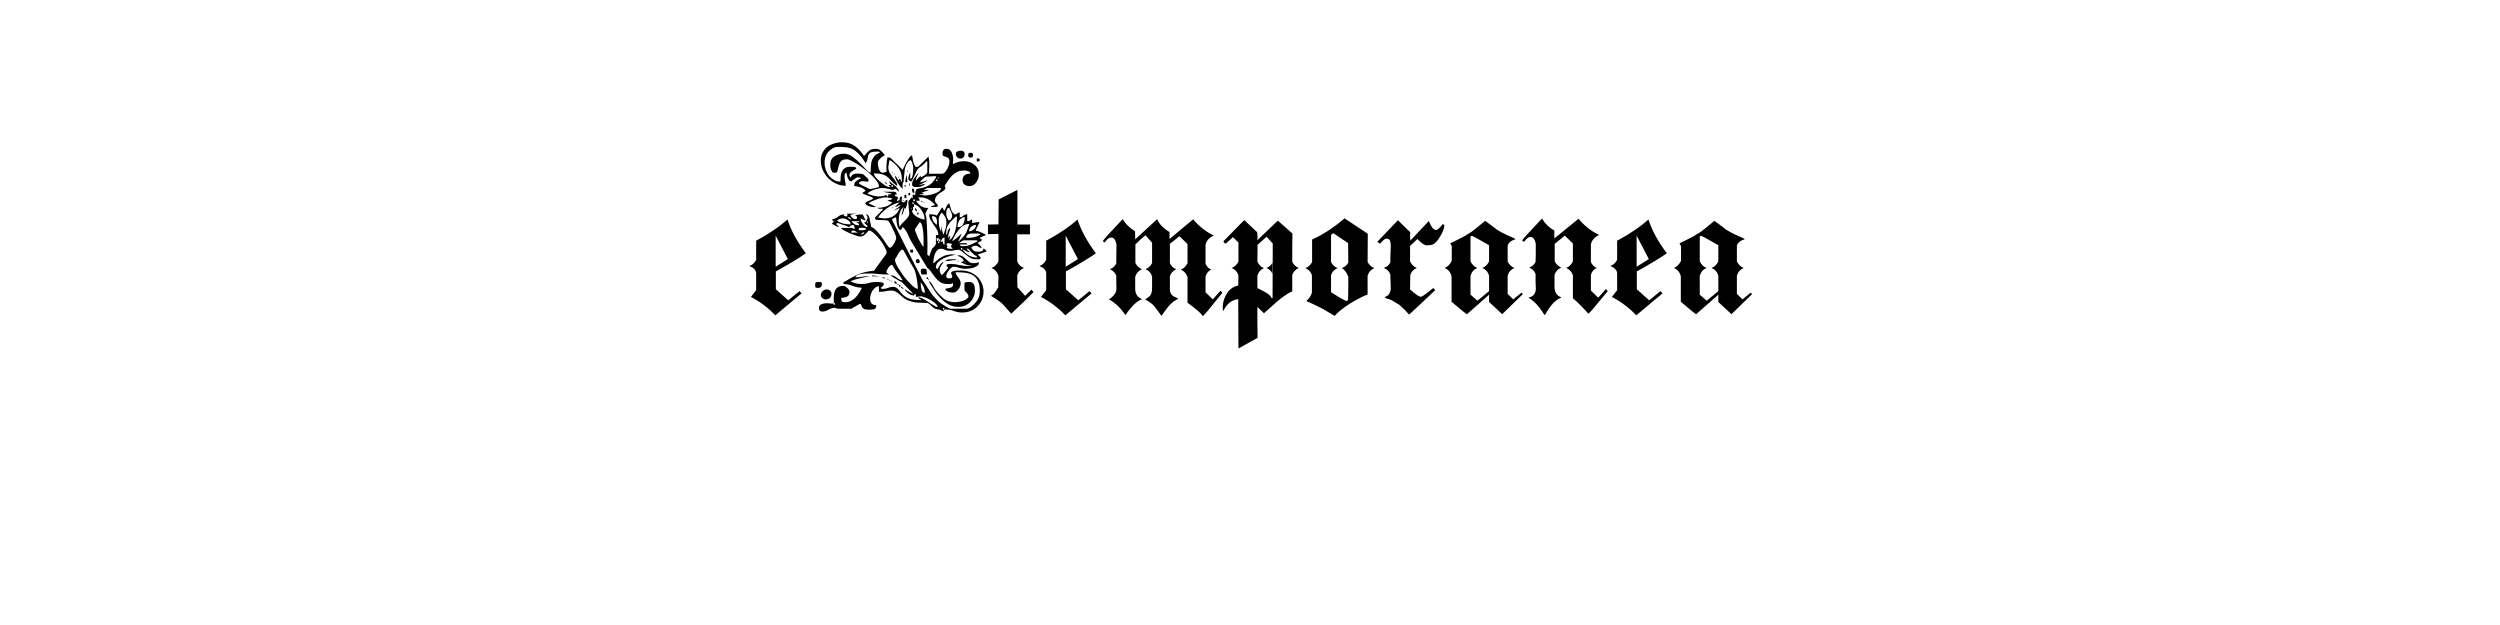 <?xml version="1.0" encoding="UTF-8" standalone="no"?>
<svg
   xmlns:dc="http://purl.org/dc/elements/1.1/"
   xmlns:cc="http://creativecommons.org/ns#"
   xmlns:rdf="http://www.w3.org/1999/02/22-rdf-syntax-ns#"
   xmlns:svg="http://www.w3.org/2000/svg"
   xmlns="http://www.w3.org/2000/svg"
   id="svg16"
   width="800px"
   version="1.1"
   height="200px">
  <defs
     id="defs4">
    <style
       id="style2"
       type="text/css"><![CDATA[    
     @font-face {font-family:Medici Text;
     src: url('/Users/francesco/Repos/write-logos/src/fonts/Medici_Text.ttf');}
     @font-face {font-family:Lime Blossom Caps;
     src: url('/Users/francesco/Repos/write-logos/src/fonts/LimeBlossomCaps.ttf');}
     ]]></style>
  </defs>
  <g
     id="g14"
     style="font-size:60px">
    <g
       style="text-anchor:middle"
       id="text12"
       aria-label="eXtemporanea">
      <path
         id="path22"
         style="font-family:'Medici Text'"
         d="m 252.115,82.9 -3.9,2.46 V 75.4 Z m -12.3,2.22 q 2.16,0.9 2.16,2.4 v 5.34 l -1.68,2.16 q 4.38,2.28 7.8,5.88 l 8.4,-7.02 -0.66,-0.72 -3.6,2.94 -3.96,-3.54 v -5.7 q 6.66,-3.72 9.6,-5.82 -4.2,-5.58 -5.88,-10.8 -2.1,1.86 -4.62,3.54 -2.46,1.68 -5.4,3.24 v 6.12 q -0.84,1.56 -2.16,1.98 z" />
      <path
         id="path24"
         style="font-family:'Lime Blossom Caps'"
         d="m 302.674,99.04 q 1.32,0 2.58,0.48 1.26,0.48 2.64,0.48 1.44,0 2.7,-0.48 1.26,-0.54 2.16,-1.44 0.9,-0.9 1.44,-2.1 0.54,-1.26 0.54,-2.7 0,-1.5 -0.6,-2.7 -0.54,-1.26 -1.56,-2.16 -0.96,-0.9 -2.28,-1.38 -1.26,-0.48 -2.7,-0.48 -0.18,0 -0.72,0 -0.48,0 -1.08,0.06 -0.54,0.06 -1.02,0.24 -0.42,0.18 -0.42,0.48 0,0.3 0.18,0.54 0.18,0.24 0.18,0.54 0,0.66 -0.78,0.66 -0.48,0 -0.84,-0.12 -0.3,-0.12 -0.3,-0.66 0,-0.36 0.24,-0.84 0.24,-0.54 0.6,-0.96 0.36,-0.48 0.72,-0.78 0.42,-0.36 0.72,-0.36 1.02,0 1.92,0.36 0.9,0.3 1.92,0.3 0.24,0 0.96,-0.06 0.72,-0.06 1.44,-0.24 0.78,-0.24 1.32,-0.6 0.6,-0.36 0.6,-0.96 0,0 -0.06,-0.12 0,-0.12 0,-0.18 -0.42,0.24 -0.78,0.3 -0.3,0.06 -0.78,0.06 -0.84,0 -1.44,-0.36 -0.54,-0.42 -1.02,-0.9 -0.48,-0.48 -1.02,-0.84 -0.54,-0.42 -1.32,-0.42 -0.12,0 -0.36,0.06 -0.18,0 -0.24,0 0.18,0.06 0.54,0.24 0.36,0.12 0.72,0.36 0.36,0.24 0.6,0.54 0.3,0.3 0.3,0.54 l -0.06,0.12 q -0.12,0.12 -0.48,0.24 -0.3,0.06 -0.42,0.06 0.84,0.48 1.74,0.84 0.96,0.3 1.92,0.36 -0.12,0.06 -0.6,0.06 -0.48,0 -0.6,0 -1.44,0 -2.82,-0.3 -1.38,-0.36 -2.76,-0.36 -0.42,0 -0.9,0.06 -0.42,0 -0.54,0.54 l 0.6,0.66 -1.8,2.1 q -0.24,0.3 -0.48,0 -0.24,-0.36 -0.36,-0.72 -0.12,-0.42 -0.12,-0.48 0,-0.84 0.36,-1.44 0.42,-0.66 0.9,-1.32 h -0.18 q -0.24,0 -0.54,0.36 -0.3,0.3 -0.54,0.72 -0.24,0.36 -0.42,0.72 -0.18,0.3 -0.18,0.36 h -0.12 -0.18 l -0.3,-0.3 v -0.18 q 0,-0.96 0.72,-1.68 0.78,-0.72 1.8,-1.2 1.08,-0.54 2.16,-0.78 1.08,-0.3 1.74,-0.42 -0.12,0 -0.54,0 -0.42,-0.06 -0.54,-0.06 -1.92,0 -3.24,0.72 -1.32,0.66 -2.7,2.04 h -0.24 q 0,-0.54 0.12,-1.32 0.12,-0.78 0.36,-1.5 0.3,-0.72 0.72,-1.2 0.48,-0.54 1.2,-0.54 0.78,0 1.32,0.36 0.6,0.3 1.44,0.3 0.24,0 0.66,0 0.42,-0.06 0.48,-0.06 0.06,0 0.3,-0.06 0.3,-0.06 0.6,-0.12 0.36,-0.06 0.6,-0.06 0.3,-0.06 0.36,-0.06 0.78,0.3 1.32,0.84 0.6,0.48 1.2,0.96 0.6,0.48 1.32,0.9 0.72,0.36 1.8,0.36 h 1.02 q 0.06,-0.06 0.18,-0.12 0.12,-0.12 0.12,-0.18 0.06,0 0.06,-0.18 0,0 0,-0.06 0,-0.06 -0.06,-0.06 -0.06,-0.12 -0.42,-0.42 -0.36,-0.36 -0.48,-0.48 l 2.76,-0.96 v -0.12 q 0,-0.3 -0.42,-0.54 -0.36,-0.3 -0.54,-0.3 0,0.78 -0.66,0.9 -0.6,0.12 -1.14,0.12 -0.72,0 -1.2,-0.3 -0.42,-0.36 -0.9,-0.96 0.36,-0.48 0.66,-0.54 0.36,-0.12 0.84,-0.12 0.54,0 0.84,0.36 0.36,0.3 0.84,0.3 h 0.18 q -0.12,-0.48 -0.54,-0.84 -0.42,-0.42 -0.72,-0.66 0.24,-0.36 0.72,-0.48 0.54,-0.12 0.54,-0.6 v -0.18 q -0.12,-0.06 -0.36,-0.12 -0.18,-0.12 -0.3,-0.18 0.12,-0.24 0.6,-0.42 0.48,-0.24 0.84,-0.36 0.36,-0.12 0.42,-0.12 v -0.3 q 0,-0.06 -0.72,-0.36 -0.66,-0.36 -1.14,-0.54 -0.12,-0.06 -0.6,-0.18 -0.48,-0.12 -0.6,-0.12 v -0.18 -0.12 q 0.06,-0.12 0.24,-0.48 0.18,-0.36 0.36,-0.72 0.18,-0.42 0.36,-0.78 0.18,-0.36 0.24,-0.48 h -0.3 q -0.54,0 -1.08,0.12 -0.48,0.12 -1.02,0.12 v -1.14 q -0.12,0.12 -0.6,0.36 -0.48,0.18 -0.6,0.24 -0.06,0 -0.18,0 -0.12,-0.06 -0.18,-0.06 v -2.16 q -0.72,0 -1.26,0.48 -0.48,0.48 -1.14,0.48 v -1.56 q -0.06,0 -0.18,0.06 -0.06,0 -0.12,0 -0.12,0.12 -0.6,0.36 -0.48,0.18 -0.6,0.3 -0.84,-0.48 -1.26,-1.62 -0.36,-1.14 -0.6,-2.04 -0.6,0.36 -0.9,1.08 -0.3,0.66 -0.6,1.32 -0.3,-0.12 -0.42,-0.54 -0.06,-0.42 -0.36,-0.42 -0.06,0 -0.12,0.06 0,0 0,0 l -1.56,2.46 q -0.48,-0.3 -1.2,-0.36 -0.72,-0.06 -1.26,-0.06 0,0.96 0.42,1.8 0.48,0.78 1.02,1.56 0.6,0.78 1.02,1.56 0.48,0.78 0.48,1.74 h -0.78 v 2.88 q 0,0.06 -0.24,0.42 -0.24,0.3 -0.36,0.48 -0.06,0.06 -0.36,0.3 -0.24,0.24 -0.24,0.3 -0.06,0.12 -0.24,0.48 -0.12,0.36 -0.3,0.78 -0.12,0.36 -0.24,0.72 -0.12,0.3 -0.12,0.48 l -0.66,-0.6 q 0.12,-2.94 0,-5.94 -0.06,-3.06 -0.3,-5.94 0,-0.12 -0.18,-0.6 -0.12,-0.48 -0.12,-0.6 0.06,-0.3 0.42,-0.96 0.36,-0.72 0.54,-0.9 -1.26,0.12 -2.34,-0.54 -1.02,-0.72 -1.62,-1.74 h 1.2 q -0.06,-0.24 -0.18,-0.54 -0.12,-0.36 -0.42,-0.54 h 0.72 q 1.44,0 2.64,0.66 1.26,0.66 2.1,1.8 -0.36,0.12 -0.78,0.24 -0.42,0.12 -0.72,0.36 h 2.1 q 0.06,0 0.18,-0.12 0.12,-0.12 0.12,-0.18 0,0 0,-0.06 0.06,-0.06 0.06,-0.12 l -0.06,-0.12 q -0.06,-0.12 -0.48,-0.6 -0.36,-0.48 -0.42,-0.6 v -0.18 q 0,-0.96 0.48,-1.5 0.48,-0.6 1.08,-0.96 0.6,-0.42 1.14,-0.72 0.54,-0.36 0.66,-0.9 0,-0.12 -0.12,-0.36 -0.06,-0.24 -0.18,-0.3 0.54,-0.84 1.08,-1.68 0.6,-0.9 1.32,-1.62 0.72,-0.72 1.56,-1.14 0.9,-0.48 2.1,-0.48 0.18,0 0.54,0 0.36,0 0.72,0.12 0.36,0.06 0.6,0.24 0.3,0.12 0.3,0.48 v 0.18 q -1.08,-0.06 -1.8,0.48 -0.66,0.54 -0.66,1.62 0,0.84 0.66,1.38 0.72,0.48 1.5,0.48 1.38,0 2.22,-1.2 0.84,-1.2 0.84,-2.46 0,-2.04 -1.44,-3.18 -1.38,-1.14 -3.3,-1.14 -1.02,0 -1.86,0.24 -0.84,0.18 -1.68,0.72 0.06,-0.54 0.06,-1.32 0.06,-0.84 -0.18,-1.62 -0.18,-0.84 -0.66,-1.38 -0.42,-0.6 -1.26,-0.6 -1.32,0 -1.32,1.44 0,0.72 0.36,0.9 0.36,0.12 0.72,0.24 0.42,0.12 0.78,0.42 0.36,0.24 0.36,1.14 0,0.42 -0.18,1.08 -0.18,0.66 -0.54,1.26 -0.3,0.6 -0.78,1.08 -0.42,0.42 -0.96,0.42 h -4.08 q 0,-0.84 0.06,-1.5 0.06,-0.72 0.06,-1.32 0,-0.66 -0.06,-1.26 -0.06,-0.66 -0.24,-1.44 -0.18,0.18 -0.6,0.66 -0.42,0.42 -0.96,0.9 -0.48,0.48 -0.9,0.9 -0.42,0.42 -0.6,0.6 -0.06,0.06 -0.3,0.18 -0.18,0.06 -0.3,0.12 h -0.18 -0.12 q -0.06,0 -0.18,-0.12 -0.12,-0.12 -0.12,-0.18 -0.48,-0.66 -0.66,-1.74 -0.18,-1.14 -0.3,-1.62 h -0.12 q -0.3,0 -0.78,0.66 -0.42,0.6 -0.9,1.38 -0.42,0.78 -0.78,1.56 -0.36,0.72 -0.42,0.96 -0.18,-0.18 -0.6,-0.54 -0.36,-0.42 -0.78,-0.84 -0.42,-0.42 -0.84,-0.78 -0.36,-0.42 -0.54,-0.54 -0.42,-0.42 -0.84,-0.84 -0.36,-0.42 -0.96,-0.42 h -0.36 q 0,0.18 -0.06,0.6 -0.06,0.36 -0.12,0.78 0,0.42 -0.06,0.84 -0.06,0.36 -0.06,0.54 0,0.24 0,0.9 0.06,0.66 0.06,0.9 -0.12,0 -0.78,0.24 -0.6,0.18 -0.78,0.06 -0.6,-0.24 -0.96,-1.32 -0.3,-1.08 -0.3,-1.68 0,-0.6 0.36,-1.02 0.36,-0.48 0.72,-0.78 0.42,-0.36 0.78,-0.54 0.36,-0.24 0.36,-0.24 0,-0.06 -0.06,-0.12 0,-0.06 0,-0.06 -0.72,-0.84 -1.26,-1.32 -0.54,-0.54 -1.62,-0.54 -1.32,0 -2.04,0.6 -0.72,0.54 -1.44,1.56 h -0.3 q -1.26,-1.92 -2.88,-3.06 -1.62,-1.2 -4.08,-1.2 -1.32,0 -2.58,0.42 -1.2,0.36 -2.16,1.08 -0.9,0.72 -1.5,1.86 -0.54,1.08 -0.54,2.52 0,1.62 0.66,3.06 0.66,1.44 1.74,2.58 1.08,1.08 2.52,1.74 1.44,0.66 3.06,0.66 0,-0.72 -0.18,-1.32 -0.18,-0.66 -0.18,-1.44 0,-0.36 0,-0.78 0.06,-0.48 0.6,-0.66 0.06,0.24 0.12,0.72 0.12,0.42 0.24,0.9 0.18,0.42 0.42,0.78 0.24,0.36 0.6,0.36 0.24,0 0.48,-0.18 0.3,-0.24 0.54,-0.42 0.3,-0.24 0.6,-0.42 0.3,-0.24 0.66,-0.24 0.18,0 0.48,0.06 0.36,0 0.42,0.3 -0.72,0.3 -1.44,0.84 -0.66,0.48 -0.66,1.44 v 0.12 q 0.84,0.12 1.92,0.42 1.08,0.3 1.74,1.14 -0.12,0.06 -0.48,0.3 -0.3,0.18 -0.42,0.3 -0.06,0 -0.06,0.06 0,0.06 0,0.06 0,0.18 0.06,0.18 0.18,0.06 0.6,0.24 0.42,0.18 0.9,0.36 0.48,0.18 0.9,0.36 0.42,0.18 0.6,0.24 0.06,0.06 0.18,0.18 0.12,0.06 0.12,0.12 -0.18,0.3 -0.6,0.48 -0.42,0.18 -0.84,0.36 -0.36,0.12 -0.72,0.3 -0.3,0.18 -0.3,0.54 0,0.24 0.36,0.48 0.36,0.18 0.78,0.36 0.48,0.12 0.96,0.24 0.48,0.06 0.66,0.06 0.12,0 0.3,0 0.24,-0.06 0.36,-0.06 l -2.46,-1.2 q 1.14,-0.72 2.76,-1.26 1.68,-0.6 3,-0.6 h 0.3 q 0.18,0.06 0.78,0.18 0.6,0.06 0.78,0.12 -0.12,0.42 -0.78,0.54 -0.66,0.06 -0.78,0.12 0.36,0.18 0.72,0.36 0.42,0.12 0.84,0.24 -0.3,0.48 -0.9,0.84 -0.6,0.36 -1.32,0.6 -0.72,0.18 -1.44,0.3 -0.72,0.06 -1.2,0.06 0.36,0.18 0.54,0.24 0.18,0.06 0.3,0.06 0.18,0 0.36,0 0.24,-0.06 0.6,-0.06 v 0.36 l -2.4,2.46 q -0.06,0 -0.06,0.06 0,0.06 0,0.06 0,0.54 0.54,0.66 0.6,0.06 1.32,0.06 0.78,0 1.5,0.06 0.72,0 0.96,0.3 0.6,0.78 0.96,1.62 0.42,0.84 0.84,1.74 0.36,0.84 0.48,1.14 0.18,0.3 0.18,1.02 0,0.24 -0.24,0.72 -0.18,0.48 -0.48,1.02 -0.3,0.48 -0.66,0.9 -0.36,0.36 -0.66,0.36 -0.24,0 -0.9,-0.96 -0.66,-1.02 -1.5,-2.22 -0.84,-1.2 -1.8,-2.22 -0.96,-1.08 -1.74,-1.26 0,-0.18 -0.12,-0.6 -0.06,-0.48 -0.18,-0.96 -0.06,-0.48 -0.18,-0.9 -0.06,-0.42 -0.12,-0.6 -0.12,-0.36 -0.36,-0.66 -0.18,-0.3 -0.54,-0.3 -0.24,0 -0.3,0.06 0.6,0.3 0.6,0.9 v 0.3 q -0.12,0.3 -0.36,0.78 -0.18,0.42 -0.24,0.42 h -0.42 q 0,0.18 0.12,0.3 0.06,0.12 0.42,0.48 0.42,0.36 0.48,0.42 0.06,0.06 -0.06,0.18 -0.06,0.12 -0.06,0.18 h -0.18 q -0.18,0 -0.54,-0.24 -0.3,-0.3 -0.6,-0.66 -0.3,-0.42 -0.54,-0.84 -0.18,-0.42 -0.18,-0.72 v -0.3 q 0.12,0.12 0.6,0.36 0.54,0.18 0.66,0.24 h 0.12 0.18 l -0.9,-1.8 q -0.06,-0.06 -0.24,-0.06 -0.18,0 -0.3,0 -0.54,0 -0.96,0.06 -0.42,0.06 -0.96,0.3 0.42,0.18 0.54,0.3 0.12,0.12 0.12,0.24 0,0.06 -0.12,0.24 -0.06,0.12 -0.06,0.36 -0.72,0 -1.14,-0.24 -0.36,-0.24 -0.84,-0.9 0,-0.12 0.12,-0.18 0.12,-0.12 0.18,-0.12 0.18,-0.12 0.9,-0.18 0.72,-0.12 0.9,-0.12 h -3.36 q 0.3,0 0.3,0.3 0,0.42 -0.12,0.54 -0.06,0.06 -0.24,0.06 -0.18,-0.06 -0.42,-0.12 -0.18,-0.12 -0.36,-0.12 0,-0.06 -0.06,-0.06 0,0 0,0 0.06,-0.06 0.12,-0.18 0.12,-0.12 0.18,-0.12 -0.06,0 -0.18,0 -0.06,-0.06 -0.12,-0.06 -0.9,0 -1.8,0.72 -0.84,0.66 -1.86,0.84 v 0.12 0.18 q 0.12,0.06 0.3,0.18 0.24,0.12 0.3,0.12 l -0.6,0.6 v 0.18 0.12 q 0.24,0.12 0.9,0.48 0.72,0.36 0.96,0.48 h 0.12 0.18 l -0.9,-0.96 q 0,-0.06 0.12,-0.12 0.12,-0.12 0.18,-0.18 h 0.12 0.18 q 0.12,0.06 0.48,0.18 0.42,0.12 0.84,0.3 0.42,0.12 0.78,0.24 0.42,0.12 0.6,0.18 0.06,0.06 0.3,0.18 0.24,0.12 0.36,0.18 h 0.12 0.18 q 0,-0.06 0.12,-0.18 0.12,-0.12 0.18,-0.18 0.12,-0.06 0.3,-0.18 0.24,-0.12 0.3,-0.12 0.36,0 0.48,0.12 0.12,0.06 0.12,0.24 0,0.12 0,0.3 0.06,0.18 0.3,0.3 0,0.06 -0.12,0.18 -0.12,0.12 -0.18,0.12 -0.12,0 -0.36,-0.12 -0.18,-0.12 -0.24,-0.18 h -3.66 q 0.24,0.36 1.08,0.84 0.84,0.42 1.86,0.9 1.02,0.42 1.92,0.72 0.9,0.3 1.2,0.3 0.96,0 1.56,-0.54 0.66,-0.6 1.2,-1.32 0,0 0.06,0 0.06,-0.06 0.12,-0.06 0.66,0 1.62,0.9 0.96,0.84 1.86,1.98 0.9,1.14 1.5,2.34 0.66,1.14 0.66,1.74 0,0.12 0,0.24 0,0.12 -0.06,0.18 l -3.96,5.46 q -2.7,0.24 -4.8,1.08 -2.04,0.84 -4.32,2.28 -0.36,0.24 -0.54,0.24 -0.12,-0.06 -0.12,0.36 0,0.06 0,0.18 0.06,0.06 0.06,0.12 1.56,0.06 2.88,0.6 1.32,0.54 2.94,0.6 -0.36,0.84 -0.9,1.68 -0.48,0.78 -1.14,1.44 -0.66,0.66 -1.44,1.08 -0.78,0.42 -1.74,0.42 -0.96,0 -1.2,-0.24 -0.18,-0.3 -0.18,-1.14 0.9,0 1.74,-0.36 0.9,-0.36 0.9,-1.5 0,-0.66 -0.72,-1.32 -0.66,-0.66 -1.26,-0.66 -1.32,0 -1.98,0.6 -0.6,0.54 -0.84,1.44 -0.24,0.84 -0.24,1.86 0.06,0.96 0.06,1.8 -0.36,0 -1.2,-0.06 -0.78,-0.12 -1.62,-0.06 -0.78,0.06 -1.38,0.42 -0.6,0.3 -0.6,1.14 0,1.08 1.08,1.08 0.96,0 1.86,-0.54 0.9,-0.54 1.92,-0.66 0.12,-0.06 0.6,0.12 0.54,0.18 0.66,0.18 h 2.1 2.16 q 0.24,-0.12 0.6,-0.36 0.42,-0.24 0.84,-0.48 0.48,-0.3 0.84,-0.48 0.42,-0.24 0.6,-0.24 0.18,0 0.24,0.3 0.06,0.3 0.24,0.66 0.18,0.3 0.6,0.6 0.48,0.3 1.5,0.3 0.96,0 1.74,-0.12 0.78,-0.18 0.78,-1.32 -0.96,0 -1.5,-0.54 -0.48,-0.6 -0.48,-1.56 0,-0.6 0.18,-1.26 0.24,-0.72 0.6,-1.32 0.42,-0.6 0.9,-0.96 0.54,-0.42 1.14,-0.42 v 1.8 q 1.02,0 1.98,-0.18 0.96,-0.24 1.98,-0.24 0.84,0 1.44,0.36 0.66,0.36 1.26,0.9 0.6,0.48 1.14,1.02 0.6,0.48 1.32,0.78 1.5,0.66 3.12,0.78 1.68,0.06 3.24,0.12 0.78,0.3 1.26,0.9 0.54,0.6 1.2,0.96 0.12,0.06 0.72,0.18 0.66,0.06 0.78,0.12 0.18,0.06 0.66,0.3 0.48,0.18 0.6,0.3 -0.12,-0.48 0.12,-0.54 0.3,-0.12 0.6,-0.12 z m -0.72,-0.54 q 0.24,0 0.24,0.3 0,0.3 -0.24,0.3 -0.24,0 -0.24,-0.3 0,-0.3 0.24,-0.3 z m -6.72,-8.82 -9.72,-19.2 q 0,0 -0.06,-0.06 0,-0.06 0,-0.12 l 0.06,-0.12 q 0.06,-0.12 0.42,-0.3 0.36,-0.24 0.48,-0.3 h 0.18 0.12 q 0.06,0.24 0.12,0.72 0.06,0.48 0.12,1.02 0.12,0.54 0.24,1.08 0.18,0.48 0.42,0.84 0.06,0.06 0.18,0.18 0.12,0.06 0.12,0.12 h 0.18 q 0.3,0 0.48,-0.36 0.18,-0.36 0.3,-0.54 0.48,0.36 0.84,0.96 0.42,0.54 0.72,1.2 0.3,0.6 0.54,1.26 0.3,0.66 0.6,1.14 0.3,0.48 1.02,1.68 0.72,1.2 1.56,2.58 0.84,1.38 1.56,2.58 0.72,1.2 1.02,1.68 0.84,0.6 1.38,1.5 0.6,0.84 1.26,1.68 0.66,0.78 1.5,1.38 0.84,0.6 2.22,0.6 0.48,0 0.9,0 0.48,0 0.96,-0.3 0,0.06 0,0.18 0.06,0.06 0.06,0.12 0,0.96 -0.9,1.2 -0.84,0.18 -1.56,0.3 v 0.18 q 0,0.3 0.24,0.48 0.3,0.18 0.66,0.36 0.42,0.12 0.78,0.18 0.42,0.06 0.6,0.06 1.08,0 1.8,-0.96 0.78,-0.96 0.78,-1.98 0,-0.6 -0.24,-1.08 -0.24,-0.48 -0.6,-0.9 -0.3,-0.48 -0.54,-0.84 -0.24,-0.42 -0.24,-0.78 1.68,0 3.12,0.18 1.44,0.18 2.46,0.84 1.02,0.6 1.56,1.8 0.6,1.14 0.6,3.06 0,1.86 -0.66,2.88 -0.6,1.02 -2.1,2.34 -0.18,0.12 -0.66,0.36 -0.48,0.24 -0.6,0.24 h -5.46 q -0.06,0 -0.54,-0.24 -0.42,-0.24 -0.66,-0.36 -1.68,-0.96 -2.7,-1.92 -1.02,-0.96 -1.8,-1.92 -0.72,-1.02 -1.44,-2.16 -0.66,-1.14 -1.68,-2.52 z m -1.38,5.46 h -0.12 q 0.18,0.3 0.54,0.54 0.42,0.24 0.66,0.36 h -0.78 q -1.26,0 -2.64,-0.3 -1.32,-0.36 -2.34,-1.2 -0.48,-0.36 -0.84,-0.84 -0.3,-0.48 -0.66,-0.9 -0.36,-0.42 -0.84,-0.72 -0.42,-0.3 -1.14,-0.3 -0.84,0 -1.56,0.36 -0.72,0.3 -1.56,0.3 -0.18,0 -0.42,0 -0.18,-0.06 -0.3,-0.36 0.42,-0.3 0.66,-0.54 0.3,-0.24 0.3,-0.66 0,-0.06 -0.06,-0.12 0,-0.12 0,-0.18 -0.66,-0.3 -1.2,-0.3 -0.54,-0.06 -1.2,-0.06 -1.26,0 -2.34,0.36 -1.08,0.3 -2.28,0.3 -2.1,0 -3.6,-0.9 1.62,-0.66 3.12,-0.96 1.5,-0.36 3.24,-0.6 h -1.2 q -0.84,0 -1.68,0.18 -0.84,0.12 -1.68,0.12 h -0.3 q 0.36,-0.54 0.96,-0.78 0.6,-0.24 1.32,-0.3 0.72,-0.12 1.44,-0.12 0.72,0 1.26,0 1.32,0 2.58,0.18 1.32,0.12 2.64,0.12 h 0.78 q -0.12,-0.06 -0.48,-0.24 -0.36,-0.24 -0.48,-0.36 V 87.1 q 0,-0.24 0.18,-0.66 0.18,-0.42 0.42,-0.78 0.24,-0.36 0.54,-0.6 0.3,-0.3 0.54,-0.3 h 0.18 q 0.72,1.38 1.62,2.52 0.96,1.08 1.74,2.4 h -0.18 q -0.48,0 -0.9,-0.24 -0.36,-0.24 -0.78,-0.54 -0.36,-0.3 -0.78,-0.54 -0.42,-0.24 -0.9,-0.24 h -0.42 q 0.18,0.12 0.6,0.42 0.42,0.24 0.9,0.54 0.48,0.24 0.9,0.54 0.42,0.24 0.6,0.36 0.12,0 0.3,0.12 0.24,0.12 0.36,0.18 l 3.6,3.66 h -0.12 -0.18 q -0.06,-0.06 -0.42,-0.24 -0.3,-0.18 -0.66,-0.36 -0.36,-0.24 -0.66,-0.42 -0.3,-0.18 -0.36,-0.24 h -0.18 -0.12 q 0.42,0.6 1.26,1.26 0.9,0.6 1.62,0.6 h 0.12 q 0.12,-0.12 0.18,-0.3 0.12,-0.24 0.18,-0.3 0.3,0.48 0.24,0.54 0,0.06 0,0.54 0.18,0 0.9,-0.12 0.72,-0.12 0.96,-0.06 0.54,0.12 1.32,0.42 0.78,0.3 1.56,0.78 0.84,0.42 1.44,1.02 0.66,0.54 0.84,1.14 h -0.3 q -0.3,0 -1.02,-0.48 -0.72,-0.48 -1.62,-1.02 -0.84,-0.6 -1.74,-1.08 -0.9,-0.48 -1.56,-0.48 z m 3.48,-5.04 q 0,0.06 0,0.12 0.06,0.06 0.06,0.06 0,0.06 0.12,0.3 0.12,0.18 0.18,0.3 0.72,1.2 1.62,2.52 0.9,1.26 1.98,2.34 1.14,1.08 2.46,1.8 1.32,0.66 2.88,0.66 2.28,0 3.78,-1.5 1.56,-1.56 1.56,-3.84 0,-1.2 -0.36,-1.92 -0.36,-0.72 -1.5,-0.72 -0.42,0 -0.9,0.06 -0.48,0 -0.6,0.6 v 1.08 q 0,0.72 0.06,0.96 0.12,0.24 0.3,0.42 0.18,0.18 0.42,0.42 0.24,0.18 0.48,0.78 0.18,0.54 -0.36,0.96 -0.48,0.42 -1.2,0.72 -0.72,0.24 -1.5,0.36 -0.72,0.12 -0.96,0.12 -2.28,0 -3.54,-0.9 -1.26,-0.9 -2.82,-2.82 -0.18,-0.18 -0.42,-0.6 -0.18,-0.42 -0.48,-0.84 -0.24,-0.48 -0.54,-0.9 -0.3,-0.42 -0.66,-0.66 z m -30.42,6.84 q 0.3,0 0.3,0.3 0,0.3 -0.3,0.3 -0.24,0 -0.24,-0.3 0,-0.3 0.24,-0.3 z m -4.26,-2.58 q 0,0.6 0.48,1.02 0.48,0.42 1.02,0.42 0.84,0 1.38,-0.42 0.54,-0.48 0.54,-1.38 0,-0.66 -0.48,-1.02 -0.48,-0.36 -1.08,-0.36 -0.66,0 -1.26,0.54 -0.6,0.54 -0.6,1.2 z m 31.98,-3.36 v -0.72 q 0.6,0.84 0.96,1.62 0.36,0.78 0.36,1.8 -0.42,0 -0.72,-0.3 -0.24,-0.3 -0.36,-0.72 -0.12,-0.48 -0.18,-0.9 -0.06,-0.48 -0.06,-0.78 z m -6.42,0.78 q 0.12,0.12 0.3,0.36 0.24,0.18 0.36,0.24 l 0.12,0.06 q 0.06,0 0.06,0 0.06,-0.06 0.12,-0.06 l -0.6,-0.6 h -0.18 z m -1.8,-8.52 v -0.3 q 0.06,-0.12 0.3,-0.48 0.24,-0.36 0.42,-0.72 0.24,-0.42 0.42,-0.78 0.24,-0.36 0.36,-0.48 0.12,-0.06 0.3,-0.3 0.24,-0.24 0.36,-0.3 h 0.12 0.18 l 0.3,0.3 q 0.18,0.36 0.66,1.2 0.48,0.78 0.96,1.74 0.54,0.9 1.02,1.74 0.48,0.78 0.66,1.14 0.36,0.6 0.54,1.5 0.24,0.84 0.36,1.8 0.18,0.9 0.24,1.74 0.06,0.84 0.12,1.32 h -0.18 q -0.6,0 -1.8,-1.14 -1.2,-1.14 -2.4,-2.64 -1.14,-1.56 -2.04,-3.06 -0.9,-1.56 -0.9,-2.28 z m -25.56,7.92 q 0,0.6 0.12,0.78 0.18,0.18 0.78,0.18 1.26,0 1.26,-1.26 0,-0.54 -0.36,-0.6 -0.3,-0.06 -0.72,-0.06 -0.66,0 -0.9,0.18 -0.18,0.12 -0.18,0.78 z m 27.06,0 q -0.24,0 -0.24,0.3 0,0.3 0.24,0.3 0.24,0 0.24,-0.3 0,-0.3 -0.24,-0.3 z m -0.9,-0.3 0.3,0.3 h 0.18 0.12 q 0,-0.06 -0.12,-0.18 -0.12,-0.12 -0.18,-0.12 h -0.12 z m -0.3,-0.6 q -0.24,0 -0.24,0.3 0,0.3 0.24,0.3 0.24,0 0.24,-0.3 0,-0.3 -0.24,-0.3 z m -0.3,-0.3 q -0.24,0 -0.24,0.3 0,0.3 0.24,0.3 0.24,0 0.24,-0.3 0,-0.3 -0.24,-0.3 z m -0.9,0 q 0.06,-0.12 -0.18,-0.12 -0.18,0 -0.12,0.12 0.06,0.12 0.12,0.12 0.12,0 0.18,-0.12 z m -0.6,-0.3 q 0,-0.12 -0.18,-0.12 -0.18,0 -0.12,0.12 0,0.12 0.12,0.12 0.12,0 0.18,-0.12 z m 12.18,-0.36 q -0.12,0 -0.12,0.18 0,0.18 0.12,0.18 0.12,-0.06 0.12,-0.18 0,-0.12 -0.12,-0.18 z m -12.78,0 q 0,-0.12 -0.18,-0.12 -0.18,0 -0.18,0.12 0.06,0.18 0.18,0.18 0.12,0 0.18,-0.18 z m -2.16,-0.6 q 0.42,0.36 0.9,0.36 0.06,0 0.18,0 0.12,-0.06 0.12,-0.06 -0.36,-0.3 -0.9,-0.3 z m 14.58,0 q -0.24,0 -0.24,0.3 0,0.3 0.24,0.3 0.3,0 0.3,-0.3 0,-0.3 -0.3,-0.3 z m -17.64,-0.6 v 0.3 h 2.46 z m 15.54,-1.2 q 0,0.18 0.12,0.54 0.12,0.36 0.18,0.36 h 1.68 q 0,-1.02 -0.12,-1.44 -0.06,-0.42 -1.02,-0.42 -0.48,0 -0.66,0.12 -0.18,0.12 -0.18,0.84 z m -1.56,-3.36 q 0,0.66 0.66,0.66 0.6,0 0.6,-0.48 0,-0.3 -0.18,-0.54 -0.12,-0.3 -0.42,-0.3 -0.66,0 -0.66,0.66 z m 15.84,0.3 q 0,0.12 -0.12,0.12 -0.12,0 -0.18,-0.12 0,-0.12 0.18,-0.12 0.18,0 0.12,0.12 z m -4.38,-0.9 q -0.54,0 -1.08,0.06 -0.54,0.06 -0.9,0.54 h 0.12 q 0.6,0 0.96,-0.06 0.36,-0.06 0.66,-0.12 0.3,-0.12 0.72,-0.12 0.42,-0.06 1.2,0 -0.3,-0.3 -0.84,-0.3 -0.48,0 -0.84,0 z m 2.28,0.6 q 0.06,-0.12 -0.18,-0.12 -0.18,0 -0.12,0.12 0.06,0.12 0.12,0.12 0.12,0 0.18,-0.12 z m 1.2,-3.66 h 0.18 0.12 q 0.24,0.12 0.9,0.48 0.72,0.3 0.96,0.42 V 80.68 80.5 q -0.12,-0.12 -0.48,-0.42 -0.36,-0.36 -0.48,-0.48 h 0.66 q 0.18,0.24 0.84,0.96 0.72,0.66 0.96,0.9 0.3,0.3 0.6,0.36 0.36,0.06 0.36,0.6 -1.38,0 -2.58,-0.66 -1.2,-0.72 -2.04,-1.86 z m -16.74,0 v 0.9 h 0.9 v -0.9 z m 11.58,-0.6 q 0.06,0 0.12,-0.12 0.12,-0.12 0.18,-0.18 V 78.88 78.7 q -0.06,-0.12 -0.18,-0.3 -0.06,-0.24 -0.12,-0.3 0.06,-0.12 0.24,-0.18 0.24,-0.12 0.36,-0.12 0.12,0 0.6,0.12 0.48,0.06 0.6,0.18 -0.06,0.06 -0.18,0.3 -0.06,0.18 -0.12,0.3 V 78.88 79 q 0.06,0.12 0.3,0.36 0.24,0.18 0.3,0.24 h -0.42 q -0.48,0 -0.84,0 -0.3,-0.06 -0.84,-0.3 z m 4.86,0 q 0.24,0 0.24,0.3 0,0.3 -0.24,0.3 -0.24,0 -0.24,-0.3 0,-0.3 0.24,-0.3 z m -14.88,-6.06 1.5,-2.16 q 0.48,0.18 0.72,1.08 0.24,0.9 0.36,1.98 0.12,1.02 0.12,2.04 0,1.02 0,1.44 V 79 l -0.3,-0.3 q -0.12,-0.24 -0.48,-0.78 -0.36,-0.6 -0.42,-0.72 -0.18,-0.36 -0.48,-0.9 -0.24,-0.6 -0.48,-1.14 -0.18,-0.54 -0.36,-0.9 -0.18,-0.42 -0.18,-0.42 z m 14.28,4.98 h 2.4 l -0.3,-0.42 h -2.4 l 1.5,-0.9 h 4.26 l 0.3,0.3 q -0.66,0.3 -1.2,0.6 -0.48,0.24 -1.02,0.48 -0.48,0.18 -1.08,0.36 -0.54,0.12 -1.32,0.12 -0.18,0 -0.54,0 -0.3,-0.06 -0.3,-0.06 z m -5.46,-1.02 -0.66,0.3 q 0.12,-0.42 0.42,-0.96 0.3,-0.54 0.84,-0.54 v 2.28 q -0.36,0 -0.48,-0.48 -0.12,-0.48 -0.12,-0.6 z m -1.26,0 q 0.24,0 0.24,0.3 0,0.3 -0.24,0.3 -0.24,0 -0.24,-0.3 0,-0.3 0.24,-0.3 z m -0.66,-0.96 h 0.72 q 0,0.06 0,0.18 0,0.12 -0.06,0.12 0,0.12 -0.12,0.36 -0.12,0.18 -0.18,0.3 -0.3,-0.12 -0.36,-0.42 0,-0.3 0,-0.54 z m 10.26,-4.56 h 0.18 q -0.18,0.72 -0.66,1.92 -0.42,1.14 -0.9,1.74 -0.18,0.18 -0.48,0.54 -0.24,0.3 -0.54,0.6 -0.3,0.3 -0.54,0.54 -0.18,0.18 -0.24,0.18 h -0.3 q 0.12,-0.06 0.3,-0.36 0.18,-0.36 0.36,-0.72 0.18,-0.42 0.3,-0.78 0.18,-0.42 0.24,-0.6 -0.48,0.48 -1.38,1.26 -0.9,0.78 -1.68,1.2 0.36,-0.72 0.84,-1.68 0.48,-0.96 1.14,-1.8 0.66,-0.84 1.5,-1.44 0.84,-0.6 1.86,-0.6 z m -9.3,4.86 q 0.24,0 0.24,0.36 0,0.3 -0.24,0.3 -0.24,0 -0.24,-0.3 0,-0.36 0.24,-0.36 z m 3.36,-1.02 v -0.18 l -0.6,0.9 v -0.42 -0.48 q 0,-0.06 0.06,-0.36 0.12,-0.3 0.24,-0.66 0.12,-0.36 0.18,-0.66 0.12,-0.36 0.12,-0.42 v -0.18 -0.12 q -0.6,0.3 -0.78,1.08 -0.12,0.78 -0.42,1.32 0,-0.12 -0.06,-0.54 0,-0.42 0,-0.54 0,-0.9 0.3,-1.68 0.36,-0.78 0.96,-1.5 0.18,-0.18 0.48,-0.48 0.3,-0.36 0.6,-0.6 0.3,-0.3 0.54,-0.48 0.24,-0.24 0.24,-0.24 h 0.3 q 0,0.9 -0.06,1.98 -0.06,1.02 -0.36,2.1 -0.24,1.08 -0.72,2.04 -0.48,0.9 -1.32,1.5 0.06,-0.12 0.18,-0.6 0.12,-0.54 0.12,-0.66 z m 7.8,-0.78 q 0.3,0 0.96,0 0.66,-0.06 0.96,0.3 -1.14,0.66 -2.22,0.9 -1.02,0.18 -2.34,0.18 0,-0.6 0.24,-0.84 0.24,-0.3 0.6,-0.42 0.42,-0.12 0.84,-0.12 0.48,0 0.96,0 z m -35.34,-0.42 q 0,0.36 -0.3,0.54 -0.3,0.18 -0.6,0.18 h -0.18 q 0.24,-0.3 0.48,-0.48 0.24,-0.24 0.6,-0.24 z m 24.66,-2.34 v 2.16 q -0.48,-0.84 -0.66,-1.8 -0.12,-0.96 -0.12,-1.86 0,-1.44 0.96,-2.46 0.72,0.66 1.08,1.38 0.42,0.72 0.42,1.74 0,1.02 -0.24,1.86 -0.24,0.84 -0.66,2.04 -0.06,-0.06 -0.18,-0.24 -0.12,-0.24 -0.12,-0.36 -0.06,-0.12 -0.12,-0.48 -0.06,-0.36 -0.18,-0.72 -0.06,-0.42 -0.12,-0.72 -0.06,-0.36 -0.06,-0.54 z m -28.14,1.8 q 0.48,0 0.84,0.3 0.36,0.3 0.96,0.36 h -2.46 q 0,-0.66 0.66,-0.66 z m 39.3,-1.8 q 0,0.84 -0.78,1.44 -0.72,0.6 -1.44,0.6 0,-0.9 0.66,-1.44 0.72,-0.6 1.56,-0.6 z m -36.6,0.9 q 0.48,0 0.78,0.06 0.3,0 0.78,0.3 -0.42,0.42 -1.38,0.42 -0.9,0 -1.14,0 0,-0.54 0.24,-0.66 0.3,-0.12 0.72,-0.12 z m 11.88,-2.76 q 0,-1.02 0.36,-2.1 0.36,-1.14 1.2,-1.8 -0.06,0.12 -0.18,0.48 -0.06,0.36 -0.18,0.78 -0.06,0.36 -0.18,0.72 -0.06,0.3 -0.06,0.48 -0.06,0 -0.06,0.06 0,0.06 0,0.06 0,0.12 0.06,0.18 0.3,-0.48 0.54,-1.26 0.24,-0.84 0.36,-1.2 l 0.3,0.3 q 0.6,-1.38 0.6,-2.88 -0.48,0 -0.66,0.42 -0.18,0.36 -0.72,0.36 -0.3,0 -0.42,-0.24 -0.06,-0.3 -0.06,-0.6 0.06,-0.3 0.12,-0.6 0.06,-0.3 0.06,-0.36 -0.6,0 -0.72,0.24 -0.12,0.18 -0.12,0.9 -0.18,0 -0.24,0.06 -0.06,0 -0.3,0.12 -0.18,0.12 -0.3,0.18 v -0.18 -0.12 q 0.06,-0.12 0.18,-0.36 0.12,-0.24 0.12,-0.3 v -0.12 q 0,-0.36 -0.3,-0.42 -0.3,-0.12 -0.6,-0.12 v -0.54 h 0.54 q 0,-0.3 -0.18,-0.6 -0.18,-0.3 -0.66,-0.3 h -3.66 q 0.06,0 0.42,0.06 0.42,0.06 0.84,0.18 0.48,0.06 0.9,0.18 0.42,0.06 0.6,0.18 0.06,0.06 0.06,0.12 0.06,0.06 0.06,0.06 -1.14,0 -1.98,0.36 -0.84,0.36 -1.98,0.36 -0.84,0 -1.92,-0.24 -1.02,-0.3 -1.86,-0.66 0.24,-0.36 0.78,-0.66 0.6,-0.36 1.32,-0.6 0.72,-0.24 1.38,-0.36 0.66,-0.18 1.08,-0.18 1.2,0 1.74,0.18 0.6,0.18 1.62,0.42 h 0.12 0.18 q 0.06,-0.06 0.3,-0.18 0.24,-0.12 0.3,-0.12 0.3,0 0.66,0.36 0.42,0.36 0.54,0.54 v -0.18 q 0,-0.48 -0.42,-0.96 -0.36,-0.48 -0.84,-0.84 -0.48,-0.42 -1.02,-0.78 -0.48,-0.36 -0.72,-0.6 0,0 -0.06,0.06 0,0.06 0,0.12 l 0.06,0.12 q 0.06,0.12 0.24,0.48 0.24,0.3 0.36,0.42 h -0.9 l 0.6,0.66 h -0.3 q -0.48,0 -1.32,-0.48 -0.78,-0.54 -1.62,-1.2 -0.84,-0.72 -1.44,-1.44 -0.6,-0.78 -0.6,-1.26 1.74,0 2.64,0.3 0.96,0.24 1.62,0.78 0.66,0.48 1.26,1.26 0.66,0.72 1.86,1.68 0,0 0,-0.12 0.06,-0.12 0.06,-0.18 0,-0.6 -0.48,-1.2 -0.42,-0.66 -0.96,-1.32 -0.48,-0.66 -0.96,-1.44 -0.42,-0.78 -0.42,-1.8 0,-0.06 0,-0.18 0,-0.12 0.06,-0.12 0,-0.24 0.12,-0.9 0.12,-0.72 0.18,-0.9 0,-0.06 0.06,-0.06 0.06,0 0.06,0 0.18,0 0.18,0.06 1.62,1.02 2.64,2.46 1.02,1.44 1.02,3.42 v 1.08 l -0.66,-1.2 -0.3,0.6 q -0.42,-0.3 -0.6,-0.72 -0.18,-0.48 -0.6,-0.78 v 0.12 q 0,0.36 0.24,0.96 0.24,0.6 0.6,1.2 0.36,0.6 0.78,1.14 0.48,0.54 0.84,0.84 -0.06,-0.24 -0.06,-0.9 0,-0.72 0.06,-0.96 0,-0.06 0.06,-0.18 0.12,-0.12 0.24,-0.12 0,-0.18 0,-0.72 0.06,-0.54 0.12,-1.08 0.06,-0.6 0.12,-1.14 0.06,-0.54 0.06,-0.72 0,-0.3 0.12,-0.84 0.18,-0.6 0.42,-1.14 0.3,-0.54 0.66,-0.96 0.36,-0.42 0.78,-0.42 0,0 0.06,0 0.06,0 0.06,0.06 0.42,0.96 0.54,1.5 0.12,0.48 0.12,1.32 0,0.24 -0.06,0.78 0,0.48 -0.12,1.02 -0.06,0.48 -0.24,0.9 -0.18,0.36 -0.54,0.36 v -1.98 q -0.3,0.36 -0.48,1.14 -0.18,0.72 -0.12,1.02 0,0.06 0.24,0.3 0.24,0.18 0.36,0.3 0,0 0.06,0.06 0.06,0 0.12,0 0.24,0 0.54,-0.54 0.3,-0.54 0.6,-1.26 0.3,-0.72 0.66,-1.44 0.36,-0.72 0.78,-1.08 0.06,-0.06 0.42,-0.3 0.42,-0.24 0.48,-0.3 0.18,-0.18 0.78,-0.72 0.6,-0.6 0.72,-0.78 h 0.3 v 3.6 q 0,0.06 -0.24,0.3 -0.24,0.24 -0.36,0.36 -0.12,0.12 -0.72,0.48 -0.6,0.3 -0.78,0.42 v -0.6 l -1.5,1.5 q -0.06,-0.06 -0.06,-0.3 0,-0.06 0,-0.18 0,-0.12 0.06,-0.12 0.06,-0.24 0.42,-0.9 0.36,-0.72 0.48,-0.96 -0.66,0.6 -1.44,1.74 -0.72,1.08 -0.72,1.92 0,0.66 0.42,0.84 0.48,0.12 0.96,0.12 0.84,0 1.44,-0.18 0.6,-0.18 1.44,-0.78 h -0.3 -0.3 q -0.12,0.06 -0.6,0.18 -0.48,0.12 -0.6,0.12 h -0.18 -0.12 q 0.12,-0.06 0.48,-0.18 0.36,-0.18 0.72,-0.36 0.36,-0.24 0.72,-0.42 0.36,-0.18 0.48,-0.24 0.06,0 0.18,-0.12 0.12,-0.12 0.12,-0.18 -0.24,0.12 -1.08,0.36 -0.78,0.18 -1.02,0.24 h -0.18 -0.12 q 0.12,-0.18 0.72,-0.78 0.6,-0.6 0.78,-0.72 0.12,-0.12 0.3,-0.18 0.24,-0.12 0.3,-0.12 0.18,0 0.6,0 0.48,-0.06 0.96,-0.06 0.54,-0.06 0.96,-0.06 0.42,0 0.6,0 0,0 0,0.18 0,0.18 -0.06,0.24 -0.6,1.08 -1.2,1.68 -0.6,0.6 -1.32,0.96 -0.66,0.36 -1.56,0.6 -0.84,0.18 -1.98,0.42 -0.18,0.06 -0.3,0.36 -0.12,0.24 -0.18,0.6 0,0.3 -0.06,0.66 0,0.3 -0.06,0.48 -0.06,-0.06 -0.18,-0.12 -0.06,-0.12 -0.18,-0.18 -0.12,-0.06 -0.3,0.06 -0.12,0.06 -0.12,0.06 v 1.08 l -0.48,-0.3 q -0.12,0.54 -0.54,0.84 -0.36,0.24 -0.36,0.78 v 0.54 q 0,0.12 0.06,0.54 0.06,0.36 0.06,0.84 0.06,0.42 0.12,0.84 0.06,0.42 0.06,0.48 v 0.18 q 0,0.72 -0.42,1.26 -0.36,0.54 -0.9,1.08 -0.48,0.48 -1.02,0.96 -0.48,0.48 -0.72,1.14 -0.24,-0.78 -0.3,-1.26 0,-0.54 0,-1.26 z m 21.12,-0.66 q 0,1.2 -0.48,2.22 -0.42,1.02 -1.86,1.02 0,-0.48 0.12,-1.02 0.18,-0.6 0.42,-1.08 0.3,-0.48 0.72,-0.78 0.48,-0.36 1.08,-0.36 z m -36.3,1.32 h 2.4 l 0.3,0.3 h -1.2 q 0.3,0.12 0.66,0.36 0.36,0.24 0.36,0.66 -0.9,0 -1.44,-0.3 -0.48,-0.3 -1.08,-1.02 z m 25.8,-1.62 q 1.02,0 1.32,0.54 0.3,0.54 0.3,1.38 0,0.12 -0.06,0.48 0,0.3 0,0.42 -0.66,-0.48 -1.14,-1.2 -0.42,-0.78 -0.42,-1.62 z m -30.36,1.32 q 0.42,-0.24 0.84,-0.42 0.48,-0.18 0.96,-0.18 0.72,0 1.62,0.54 0.9,0.54 0.9,1.38 -0.42,0 -1.08,-0.06 -0.6,-0.06 -1.26,-0.18 -0.6,-0.18 -1.2,-0.42 -0.54,-0.24 -0.78,-0.66 z m 9.72,0.3 q 0.12,0.12 0.12,0.36 0,0.18 -0.12,0.24 -0.12,0.12 -0.12,-0.24 0,-0.42 0.12,-0.36 z m 25.2,-2.7 q 0,-0.36 0.18,-0.96 0.18,-0.6 0.66,-0.6 h 0.12 q 0.12,0.24 0.48,1.08 0.36,0.78 0.42,1.08 0,0 0,0.12 0.06,0.06 0.06,0.18 0,0.36 -0.3,0.96 -0.3,0.54 -0.78,0.54 h -0.18 q -0.36,-0.84 -0.54,-1.26 -0.12,-0.48 -0.12,-1.14 z m -31.62,1.5 q 0.06,0 0.18,0 0.12,-0.06 0.18,-0.06 0.54,0 0.9,0.66 h -0.18 -0.12 q -0.12,-0.06 -0.48,-0.24 -0.36,-0.24 -0.48,-0.36 z m 20.7,-2.16 v -0.3 l 0.3,0.3 v -1.2 h 0.3 v -0.9 q 1.5,0.48 2.46,1.98 0.96,1.44 0.96,2.94 -0.48,0 -1.14,-0.24 -0.66,-0.24 -1.32,-0.6 -0.66,-0.42 -1.14,-0.9 -0.42,-0.54 -0.42,-1.08 z m -10.92,2.16 q 1.26,-1.8 3.06,-3.06 1.8,-1.26 3.9,-1.8 l -1.5,1.5 h 0.18 0.12 l 1.2,-0.6 h 0.18 0.12 q -0.48,0.6 -1.08,0.96 -0.54,0.3 -1.02,0.84 l 1.8,-0.9 q -0.48,1.56 -1.8,2.46 -1.26,0.9 -3,0.9 h -0.36 q -0.18,-0.06 -0.9,-0.12 -0.72,-0.12 -0.9,-0.18 z m 12.78,-1.56 q -0.24,0 -0.24,0.36 0,0.3 0.24,0.3 0.24,0 0.24,-0.3 0,-0.36 -0.24,-0.36 z m -0.96,-1.32 q 0,0.3 0.18,0.6 0.18,0.3 0.48,0.42 V 67.6 q 0,-0.3 -0.18,-0.6 -0.18,-0.3 -0.42,-0.48 -0.06,0 -0.06,0.18 z m -1.2,-0.18 q 0.12,0.06 0.12,0.18 0,0.06 -0.12,0.12 -0.12,0.06 -0.12,-0.12 0,-0.24 0.12,-0.18 z m -5.76,0 q 0.06,-0.12 -0.18,-0.12 -0.18,0 -0.12,0.12 0.06,0.12 0.12,0.12 0.12,0 0.18,-0.12 z m 6.36,-1.8 q 0.24,0 0.24,0.3 0,0.3 -0.24,0.3 -0.24,0 -0.24,-0.3 0,-0.3 0.24,-0.3 z m 3.66,0 q 0.06,-0.12 -0.18,-0.12 -0.18,0 -0.12,0.12 0.06,0.12 0.12,0.12 0.12,0 0.18,-0.12 z m -0.6,-0.3 q 0.12,-0.12 -0.3,-0.12 -0.42,0 -0.3,0.12 0.06,0.12 0.3,0.12 0.24,0 0.3,-0.12 z m -6.06,-0.3 q 0,-0.18 -0.18,-0.18 -0.18,0 -0.12,0.18 0,0.12 0.12,0.12 0.12,0 0.18,-0.12 z m 3.3,-0.36 q 0.3,0 0.3,0.36 0,0.3 -0.3,0.3 -0.24,0 -0.24,-0.3 0,-0.36 0.24,-0.36 z m -3.06,-0.9 q 0,0.24 0,0.42 0.06,0.12 0.36,0.18 0.3,-0.06 0.3,-0.6 0,-0.48 -0.3,-0.6 -0.3,0.12 -0.36,0.3 0,0.12 0,0.3 z m -5.46,-0.6 q 0.3,0 0.3,0.3 0,0.3 -0.3,0.3 -0.24,0 -0.24,-0.3 0,-0.3 0.24,-0.3 z m 6.72,-0.12 v 0.12 q 0.06,0.06 0.12,0.18 0.12,0.12 0.18,0.12 0.06,0 0.18,-0.12 0.12,-0.12 0.12,-0.18 v -0.12 -0.18 q 0,-0.06 -0.12,-0.18 -0.12,-0.12 -0.18,-0.12 -0.06,0 -0.18,0.12 -0.06,0.12 -0.12,0.18 z m 3.36,0 h 1.8 l -0.9,-0.48 2.46,-0.9 h -1.86 l 1.2,-0.6 h 4.38 q 0,0.66 -0.72,1.14 -0.66,0.42 -1.56,0.72 -0.84,0.3 -1.68,0.42 -0.84,0.12 -1.14,0.12 h -0.18 q -0.18,-0.06 -0.9,-0.18 -0.72,-0.18 -0.9,-0.24 z m -2.22,-1.8 q 0,0.42 0.12,0.96 0.18,0.48 0.66,0.48 0,-0.48 -0.06,-0.96 -0.06,-0.48 -0.72,-0.48 z m -16.98,-1.74 q 0.54,-0.78 1.44,-0.6 0.9,0.12 1.62,0.12 V 57.4 q 0,-0.12 -0.6,-0.66 -0.6,-0.6 -0.9,-0.84 -0.42,-0.3 -0.96,-0.3 -0.54,-0.06 -1.02,-0.06 -0.78,0 -1.26,0.18 -0.42,0.12 -1.02,1.08 -0.12,-0.12 -0.24,-0.42 -0.12,-0.36 -0.06,-0.48 0.12,-0.72 0.84,-1.14 0.78,-0.48 1.26,-0.72 l 0.06,-0.12 q 0,-0.36 -0.54,-0.48 -0.54,-0.12 -1.02,-0.06 -0.42,0 -0.48,0 -1.08,0 -1.68,0.48 -0.6,0.42 -0.9,1.08 -0.3,0.66 -0.36,1.56 -0.06,0.84 -0.06,1.62 -1.14,0 -2.1,-0.54 -0.9,-0.54 -1.62,-1.38 -0.66,-0.9 -1.02,-1.98 -0.36,-1.08 -0.36,-2.1 0,-1.74 0.84,-3.06 0.9,-1.32 2.58,-1.98 0.24,-0.06 1.02,-0.06 0.84,0 1.08,0 2.88,0 4.56,1.44 1.68,1.38 3.06,3.78 0.54,-0.72 0.6,-1.38 0.12,-0.66 0.24,-1.14 0.18,-0.54 0.66,-0.84 0.48,-0.36 1.8,-0.36 0.12,0 0.66,0 0.54,-0.06 0.6,0.36 -1.08,0.36 -1.68,1.02 -0.6,0.66 -0.9,1.5 -0.24,0.84 -0.3,1.86 -0.06,1.02 -0.06,1.98 -0.54,0 -1.44,-0.96 -0.84,-0.96 -1.98,-2.04 -1.08,-1.14 -2.4,-2.1 -1.32,-0.96 -2.82,-0.96 -1.56,0 -2.94,0.84 -1.32,0.78 -1.32,2.58 0,0.3 0,0.78 0.06,0.42 0.18,0.84 0.18,0.42 0.42,0.78 0.3,0.3 0.78,0.3 0.78,0 0.9,-0.66 0.18,-0.66 0.36,-1.44 0.18,-0.84 0.66,-1.5 0.54,-0.72 2.04,-0.72 0.72,0 2.4,1.02 1.74,0.96 3.42,2.34 1.74,1.32 3.06,2.82 1.32,1.44 1.32,2.34 v 0.36 q -0.3,0.06 -1.26,0.3 -0.9,0.18 -1.2,0.3 h -0.3 -0.3 q -0.18,-0.06 -0.6,-0.3 -0.42,-0.24 -0.96,-0.48 -0.48,-0.24 -0.9,-0.42 -0.42,-0.24 -0.6,-0.36 -0.06,0 -0.18,-0.12 -0.06,-0.12 -0.12,-0.18 z m 14.58,0.6 q 0,0.48 0.36,0.66 V 59.2 Z m -3.9,0 q 0.24,0 0.24,0.36 0,0.3 -0.24,0.3 -0.24,0 -0.24,-0.3 0,-0.36 0.24,-0.36 z m 5.46,-0.6 q -0.12,-0.06 -0.12,0.48 0,0.54 0.12,0.42 0.12,-0.12 0.12,-0.42 0,-0.36 -0.12,-0.48 z m -7.92,-0.3 q 0.06,0.12 0.3,0.36 0.24,0.18 0.3,0.24 0.06,0 0.06,0.06 0.06,0 0.12,0 l 0.12,-0.06 q -0.06,-0.12 -0.3,-0.3 -0.18,-0.24 -0.3,-0.3 h -0.12 z m 4.86,-0.3 q 0.12,0.06 0.12,0.18 0,0.06 -0.12,0.12 -0.12,0.06 -0.12,-0.12 0,-0.24 0.12,-0.18 z m 2.16,-2.1 q -0.12,0.48 -0.24,1.2 -0.12,0.66 -0.12,1.26 0.12,0 0.42,-0.06 0.3,-0.12 0.24,-0.3 z m 9.72,1.5 q 0.24,0 0.24,0.3 0,0.3 -0.24,0.3 -0.24,0 -0.24,-0.3 0,-0.3 0.24,-0.3 z m 0.6,-0.6 q 0.12,0.12 -0.06,0.24 -0.12,0.12 -0.24,0.06 -0.12,-0.12 0.06,-0.24 0.18,-0.18 0.24,-0.06 z m -12.78,-0.3 q -0.12,-0.06 -0.12,0.18 0,0.18 0.12,0.12 0.12,-0.06 0.12,-0.18 0,-0.12 -0.12,-0.12 z m -1.5,-0.9 q -0.12,-0.06 -0.12,0.12 0,0.18 0.12,0.18 0.12,-0.06 0.12,-0.18 0,-0.12 -0.12,-0.12 z m -0.6,-0.66 q -0.12,0 -0.12,0.18 0,0.18 0.12,0.12 0.12,0 0.12,-0.12 0,-0.12 -0.12,-0.18 z m 4.86,-0.3 q -0.12,0 -0.12,0.18 0,0.18 0.12,0.12 0.12,0 0.12,-0.12 0,-0.12 -0.12,-0.18 z m 22.2,-3.96 v 1.02 q 0.3,0 0.6,-0.06 0.36,-0.12 0.36,-0.48 0,-0.3 -0.24,-0.36 -0.18,-0.12 -0.42,-0.12 z m -6.72,-1.38 q 0,0.54 0.42,1.02 0.48,0.42 1.02,0.42 0.6,0 0.96,-0.36 0.42,-0.42 0.42,-1.02 0,-0.66 -0.36,-0.9 -0.36,-0.24 -0.9,-0.24 -0.48,0 -1.02,0.24 -0.54,0.18 -0.54,0.84 z m 3.96,0.3 q 0,0.84 0.78,0.84 0.48,0 0.6,-0.18 0.18,-0.18 0.18,-0.66 0,-0.72 -0.78,-0.72 -0.78,0 -0.78,0.72 z" />
      <path
         id="path26"
         style="font-family:'Medici Text'"
         d="m 319.51,88.24 q 0,1.68 -0.06,1.98 v 1.68 q -1.02,1.62 -1.08,1.74 -0.78,0.84 -1.32,1.02 1.2,0.66 2.1,1.32 0.96,0.6 1.56,1.2 0.06,0.06 0.78,0.84 0.72,0.78 2.1,2.34 2.28,-2.1 4.02,-3.78 1.8,-1.74 3.12,-3.12 l -0.66,-0.78 -2.04,1.98 -2.46,-2.76 -0.06,-3.78 q 0.54,-1.68 2.16,-2.4 -1.38,-0.42 -2.16,-1.98 v -8.76 h 4.08 v -3.12 h -4.02 v -11.1 l -6,3.06 -0.06,7.98 -3.36,0.06 v 3.06 l 3.36,-0.06 v 8.76 q -0.84,1.68 -2.22,2.1 1.68,0.78 2.22,2.52 z" />
      <path
         id="path28"
         style="font-family:'Medici Text'"
         d="m 344.927,82.9 -3.9,2.46 V 75.4 Z m -12.3,2.22 q 2.16,0.9 2.16,2.4 v 5.34 l -1.68,2.16 q 4.38,2.28 7.8,5.88 l 8.4,-7.02 -0.66,-0.72 -3.6,2.94 -3.96,-3.54 v -5.7 q 6.66,-3.72 9.6,-5.82 -4.2,-5.58 -5.88,-10.8 -2.1,1.86 -4.62,3.54 -2.46,1.68 -5.4,3.24 v 6.12 q -0.84,1.56 -2.16,1.98 z" />
      <path
         id="path30"
         style="font-family:'Medici Text'"
         d="m 357.206,88.24 q 0,3.66 0.06,3.96 0.12,1.92 -2.4,3.6 3.06,1.68 5.16,4.92 h 0.18 q 3,-4.32 5.22,-4.92 l -0.06,-0.12 q -2.1,-0.84 -2.1,-3.3 v -3.84 q 0.54,-1.68 2.16,-2.4 -1.32,-0.48 -2.1,-1.98 v -5.94 q 0.96,-0.96 1.74,-1.68 0.84,-0.72 1.5,-1.26 l 2.1,2.4 v 6.48 q -0.78,1.5 -2.1,1.98 1.68,0.72 2.1,2.4 v 3.66 q 0,1.62 -0.66,2.46 -0.54,0.54 -1.56,1.14 2.22,1.26 3.06,2.34 0.54,0.72 1.08,1.44 0.54,0.72 1.02,1.44 h 0.12 q 0.78,-1.14 1.62,-2.28 0.84,-1.14 1.86,-1.98 0.24,-0.18 0.66,-0.48 0.48,-0.3 1.2,-0.72 -0.48,-0.24 -0.84,-0.42 -0.36,-0.18 -0.66,-0.3 -1.38,-0.9 -1.2,-2.64 v -3.78 q 0.48,-1.56 2.04,-2.28 -1.32,-0.42 -2.04,-1.92 v -6.18 l 3.06,-2.46 2.58,2.52 v 6.12 q -0.84,1.62 -2.16,2.04 1.62,0.72 2.16,2.4 v 8.22 q 4.38,3.18 4.86,4.26 0.12,0.3 6.3,-7.44 l -0.6,-0.66 -2.46,2.76 -2.34,-2.28 v -5.04 q 0.48,-1.62 1.86,-2.22 -1.14,-0.36 -1.86,-1.86 V 79 q -0.12,-0.96 0.6,-2.04 0.78,-1.08 2.04,-1.56 l -0.18,-0.12 q -3.66,-1.8 -6.42,-5.1 l -7.56,6.3 v -2.22 q -3,-1.8 -3.96,-4.14 l -7.02,6.48 -0.06,-2.64 q -2.46,-1.38 -3.96,-3.84 -6.3,6.66 -6.3,6.96 0,0.3 0.6,0.48 1.02,-1.56 2.04,-1.56 1.2,0 1.68,2.1 l -0.06,6.24 q -0.72,1.38 -2.04,1.8 1.56,0.72 2.04,2.1 z" />
      <path
         id="path32"
         style="font-family:'Medici Text'"
         d="m 396.301,88.12 -0.06,3.24 q -2.34,0.48 -3.66,2.58 -1.32,2.1 -1.32,4.56 0,0.78 0.18,1.02 1.68,-3.48 4.8,-3.78 l 0.06,15.78 6.12,-3.42 q -0.06,-2.4 -0.06,-4.86 0,-2.46 0,-5.04 l 2.1,2.04 q 1.08,-0.96 2.16,-1.92 1.08,-0.96 2.16,-1.92 2.88,-2.4 4.74,-3.18 V 88 q 0.54,-1.56 2.1,-2.28 -1.32,-0.42 -2.1,-1.92 0,-2.28 0,-4.5 0,-2.28 0.06,-4.56 l -4.68,-4.14 q -2.46,2.4 -4.14,3.96 -1.62,1.56 -2.46,2.34 0.12,-0.6 0.12,-1.08 0,-0.3 -0.06,-0.66 0,-0.42 -0.06,-0.84 l -4.14,-3.9 -6.66,6.78 q 0.24,0.72 0.78,0.72 l 2.28,-2.04 1.74,1.74 v 6.12 q -0.84,1.56 -2.16,1.98 1.62,0.72 2.16,2.4 z m 10.92,7.26 h -0.3 q -0.48,-1.08 -2.1,-1.92 -0.42,-0.24 -1.02,-0.54 -0.6,-0.3 -1.38,-0.72 0,-0.24 -0.06,-0.54 v -3.42 q 0.48,-1.74 2.1,-2.46 -1.32,-0.42 -2.1,-2.04 l 0.06,-5.4 2.88,-2.58 1.98,2.16 z m -0.06,-7.8 V 84.1 q -0.66,1.26 -1.92,1.62 1.44,0.66 1.92,1.86 z" />
      <path
         id="path34"
         style="font-family:'Medici Text'"
         d="m 419.811,88.06 v 5.64 q -0.48,1.5 -1.8,2.64 1.2,0.48 2.52,1.14 1.32,0.6 2.88,1.44 0.42,0.3 3.06,1.8 l 0.6,0.36 q 1.68,-1.86 4.86,-3.9 1.68,-1.02 3.06,-1.74 1.44,-0.78 2.64,-1.2 v -6 q 0.48,-1.68 2.16,-2.46 -1.38,-0.42 -2.16,-1.98 l 0.06,-9 -7.44,-4.92 q -2.22,1.92 -4.8,3.66 -2.52,1.68 -5.58,3.12 v 7.2 q -0.84,1.5 -2.16,1.92 1.62,0.72 2.1,2.28 z m 11.58,-10.26 0.06,6.24 q -0.66,1.26 -2.1,1.74 1.2,0.54 2.1,2.76 0,1.32 0,3.18 0,1.8 -0.06,4.26 l -0.54,0.36 q -1.38,-0.66 -2.58,-1.38 -1.2,-0.72 -2.34,-1.44 V 88 q 0.54,-1.5 2.1,-2.22 -1.32,-0.42 -2.1,-1.92 v -8.7 l 0.72,-0.54 z" />
      <path
         id="path36"
         style="font-family:'Medici Text'"
         d="m 444.923,83.98 q -0.66,1.32 -2.1,1.74 1.62,0.72 2.1,2.16 0,0.3 0,0.9 0,0.54 0.06,1.38 l 0.06,2.1 q 0,1.32 -0.9,2.28 -0.48,0.12 -1.08,0.72 0.3,0.12 0.84,0.3 0.54,0.18 1.38,0.48 1.08,0.6 2.58,1.56 1.98,1.8 3.06,3.06 2.1,-1.92 4.2,-3.9 2.1,-1.98 4.14,-3.9 -0.48,-0.66 -0.66,-0.66 0,0 -1.74,1.38 -1.74,1.38 -2.16,1.38 -0.9,0 -3.48,-2.34 l 0.06,-4.56 q 0.48,-1.62 2.1,-2.34 -1.32,-0.42 -2.16,-2.04 V 78.7 l 2.34,-2.22 q 1.98,2.04 2.94,2.04 -0.36,0 0,0 0.36,-0.06 1.38,-0.12 1.38,-0.12 2.88,-2.58 1.44,-2.34 1.44,-3.84 0,-0.06 -0.54,-0.24 -1.5,1.86 -2.04,1.86 -0.9,0 -1.5,-1.08 -0.12,-0.06 -0.9,-1.8 l -5.94,6.3 q -0.12,-2.16 0,-2.7 l -3.96,-3.84 -6.6,6.9 0.9,0.6 q 1.32,-1.62 1.98,-1.62 1.08,0 1.26,0.78 0.18,0.72 0.18,1.68 -0.06,2.22 -0.12,3.54 0,1.26 0,1.62 z" />
      <path
         id="path38"
         style="font-family:'Medici Text'"
         d="m 476.502,78.46 v 5.22 q -0.84,1.62 -2.16,2.04 1.68,0.78 2.16,2.46 v 4.98 l -3.72,3.06 -2.22,-1.92 v -6 q 0.48,-1.8 2.16,-2.58 -1.32,-0.42 -2.16,-2.1 V 75.7 l 0.42,-0.24 q 0.18,-0.06 5.52,3 z m -14.22,7.26 q 1.74,0.78 2.22,2.7 v 8.16 q 4.8,4.08 4.92,3.96 l 7.08,-6.24 v 2.34 l 4.2,3.9 6.6,-6.42 -0.42,-0.48 -2.64,2.16 -1.8,-1.74 v -5.82 q 0.42,-1.68 2.16,-2.52 -1.32,-0.42 -2.16,-2.04 V 78.7 q 0.24,-1.44 2.52,-2.16 l -0.42,-0.3 q -1.32,-0.54 -2.7,-1.2 -1.38,-0.66 -2.76,-1.5 -1.5,-1.14 -2.46,-1.86 -0.96,-0.72 -1.38,-1.02 -2.16,1.74 -3.36,2.76 -1.2,0.96 -1.5,1.08 -0.54,0.3 -1.02,0.6 -0.42,0.24 -0.72,0.48 -3,1.56 -4.56,2.28 0.12,0.24 0.24,0.48 0.12,0.18 0.24,0.42 v 4.74 q -0.96,1.8 -2.28,2.22 z" />
      <path
         id="path40"
         style="font-family:'Medici Text'"
         d="m 500.746,75.4 -3.24,2.64 v 5.58 q 0.78,1.5 2.1,1.98 -1.62,0.72 -2.16,2.4 v 3.84 q 0,2.46 2.1,3.3 l 0.06,0.12 q -2.52,0.72 -5.22,5.52 h -0.18 q -2.52,-4.14 -5.16,-5.52 2.7,-0.54 2.4,-3.6 -0.06,-0.3 -0.06,-1.26 0,-1.02 0,-2.7 -0.48,-1.38 -2.04,-2.1 1.32,-0.42 2.04,-1.8 0.06,-1.14 0.06,-2.58 0,-1.44 0,-3.3 -0.48,-2.1 -1.68,-2.1 -1.02,0 -2.04,1.56 -0.6,-0.18 -0.6,-0.48 0,-0.3 6.3,-6.96 1.5,2.46 3.96,3.84 v 2.52 l 7.74,-6.3 q 2.76,3.3 6.42,5.1 l 0.18,0.12 q -1.26,0.48 -2.04,1.56 -0.72,1.08 -0.6,2.04 v 5.04 q 0.72,1.5 1.86,1.86 -1.38,0.6 -1.86,2.22 v 5.04 l 2.34,2.28 2.46,-2.76 0.6,0.66 q -6.12,7.5 -6.24,7.2 -2.7,-3.06 -4.92,-4.92 v -7.32 q -0.54,-1.68 -2.16,-2.4 1.32,-0.42 2.16,-2.04 v -5.76 z" />
      <path
         id="path42"
         style="font-family:'Medici Text'"
         d="m 527.622,82.9 -3.9,2.46 V 75.4 Z m -12.3,2.22 q 2.16,0.9 2.16,2.4 v 5.34 l -1.68,2.16 q 4.38,2.28 7.8,5.88 l 8.4,-7.02 -0.66,-0.72 -3.6,2.94 -3.96,-3.54 v -5.7 q 6.66,-3.72 9.6,-5.82 -4.2,-5.58 -5.88,-10.8 -2.1,1.86 -4.62,3.54 -2.46,1.68 -5.4,3.24 v 6.12 q -0.84,1.56 -2.16,1.98 z" />
      <path
         id="path44"
         style="font-family:'Medici Text'"
         d="m 549.862,78.46 v 5.22 q -0.84,1.62 -2.16,2.04 1.68,0.78 2.16,2.46 v 4.98 l -3.72,3.06 -2.22,-1.92 v -6 q 0.48,-1.8 2.16,-2.58 -1.32,-0.42 -2.16,-2.1 V 75.7 l 0.42,-0.24 q 0.18,-0.06 5.52,3 z m -14.22,7.26 q 1.74,0.78 2.22,2.7 v 8.16 q 4.8,4.08 4.92,3.96 l 7.08,-6.24 v 2.34 l 4.2,3.9 6.6,-6.42 -0.42,-0.48 -2.64,2.16 -1.8,-1.74 v -5.82 q 0.42,-1.68 2.16,-2.52 -1.32,-0.42 -2.16,-2.04 V 78.7 q 0.24,-1.44 2.52,-2.16 l -0.42,-0.3 q -1.32,-0.54 -2.7,-1.2 -1.38,-0.66 -2.76,-1.5 -1.5,-1.14 -2.46,-1.86 -0.96,-0.72 -1.38,-1.02 -2.16,1.74 -3.36,2.76 -1.2,0.96 -1.5,1.08 -0.54,0.3 -1.02,0.6 -0.42,0.24 -0.72,0.48 -3,1.56 -4.56,2.28 0.12,0.24 0.24,0.48 0.12,0.18 0.24,0.42 v 4.74 q -0.96,1.8 -2.28,2.22 z" />
    </g>
  </g>
</svg>
